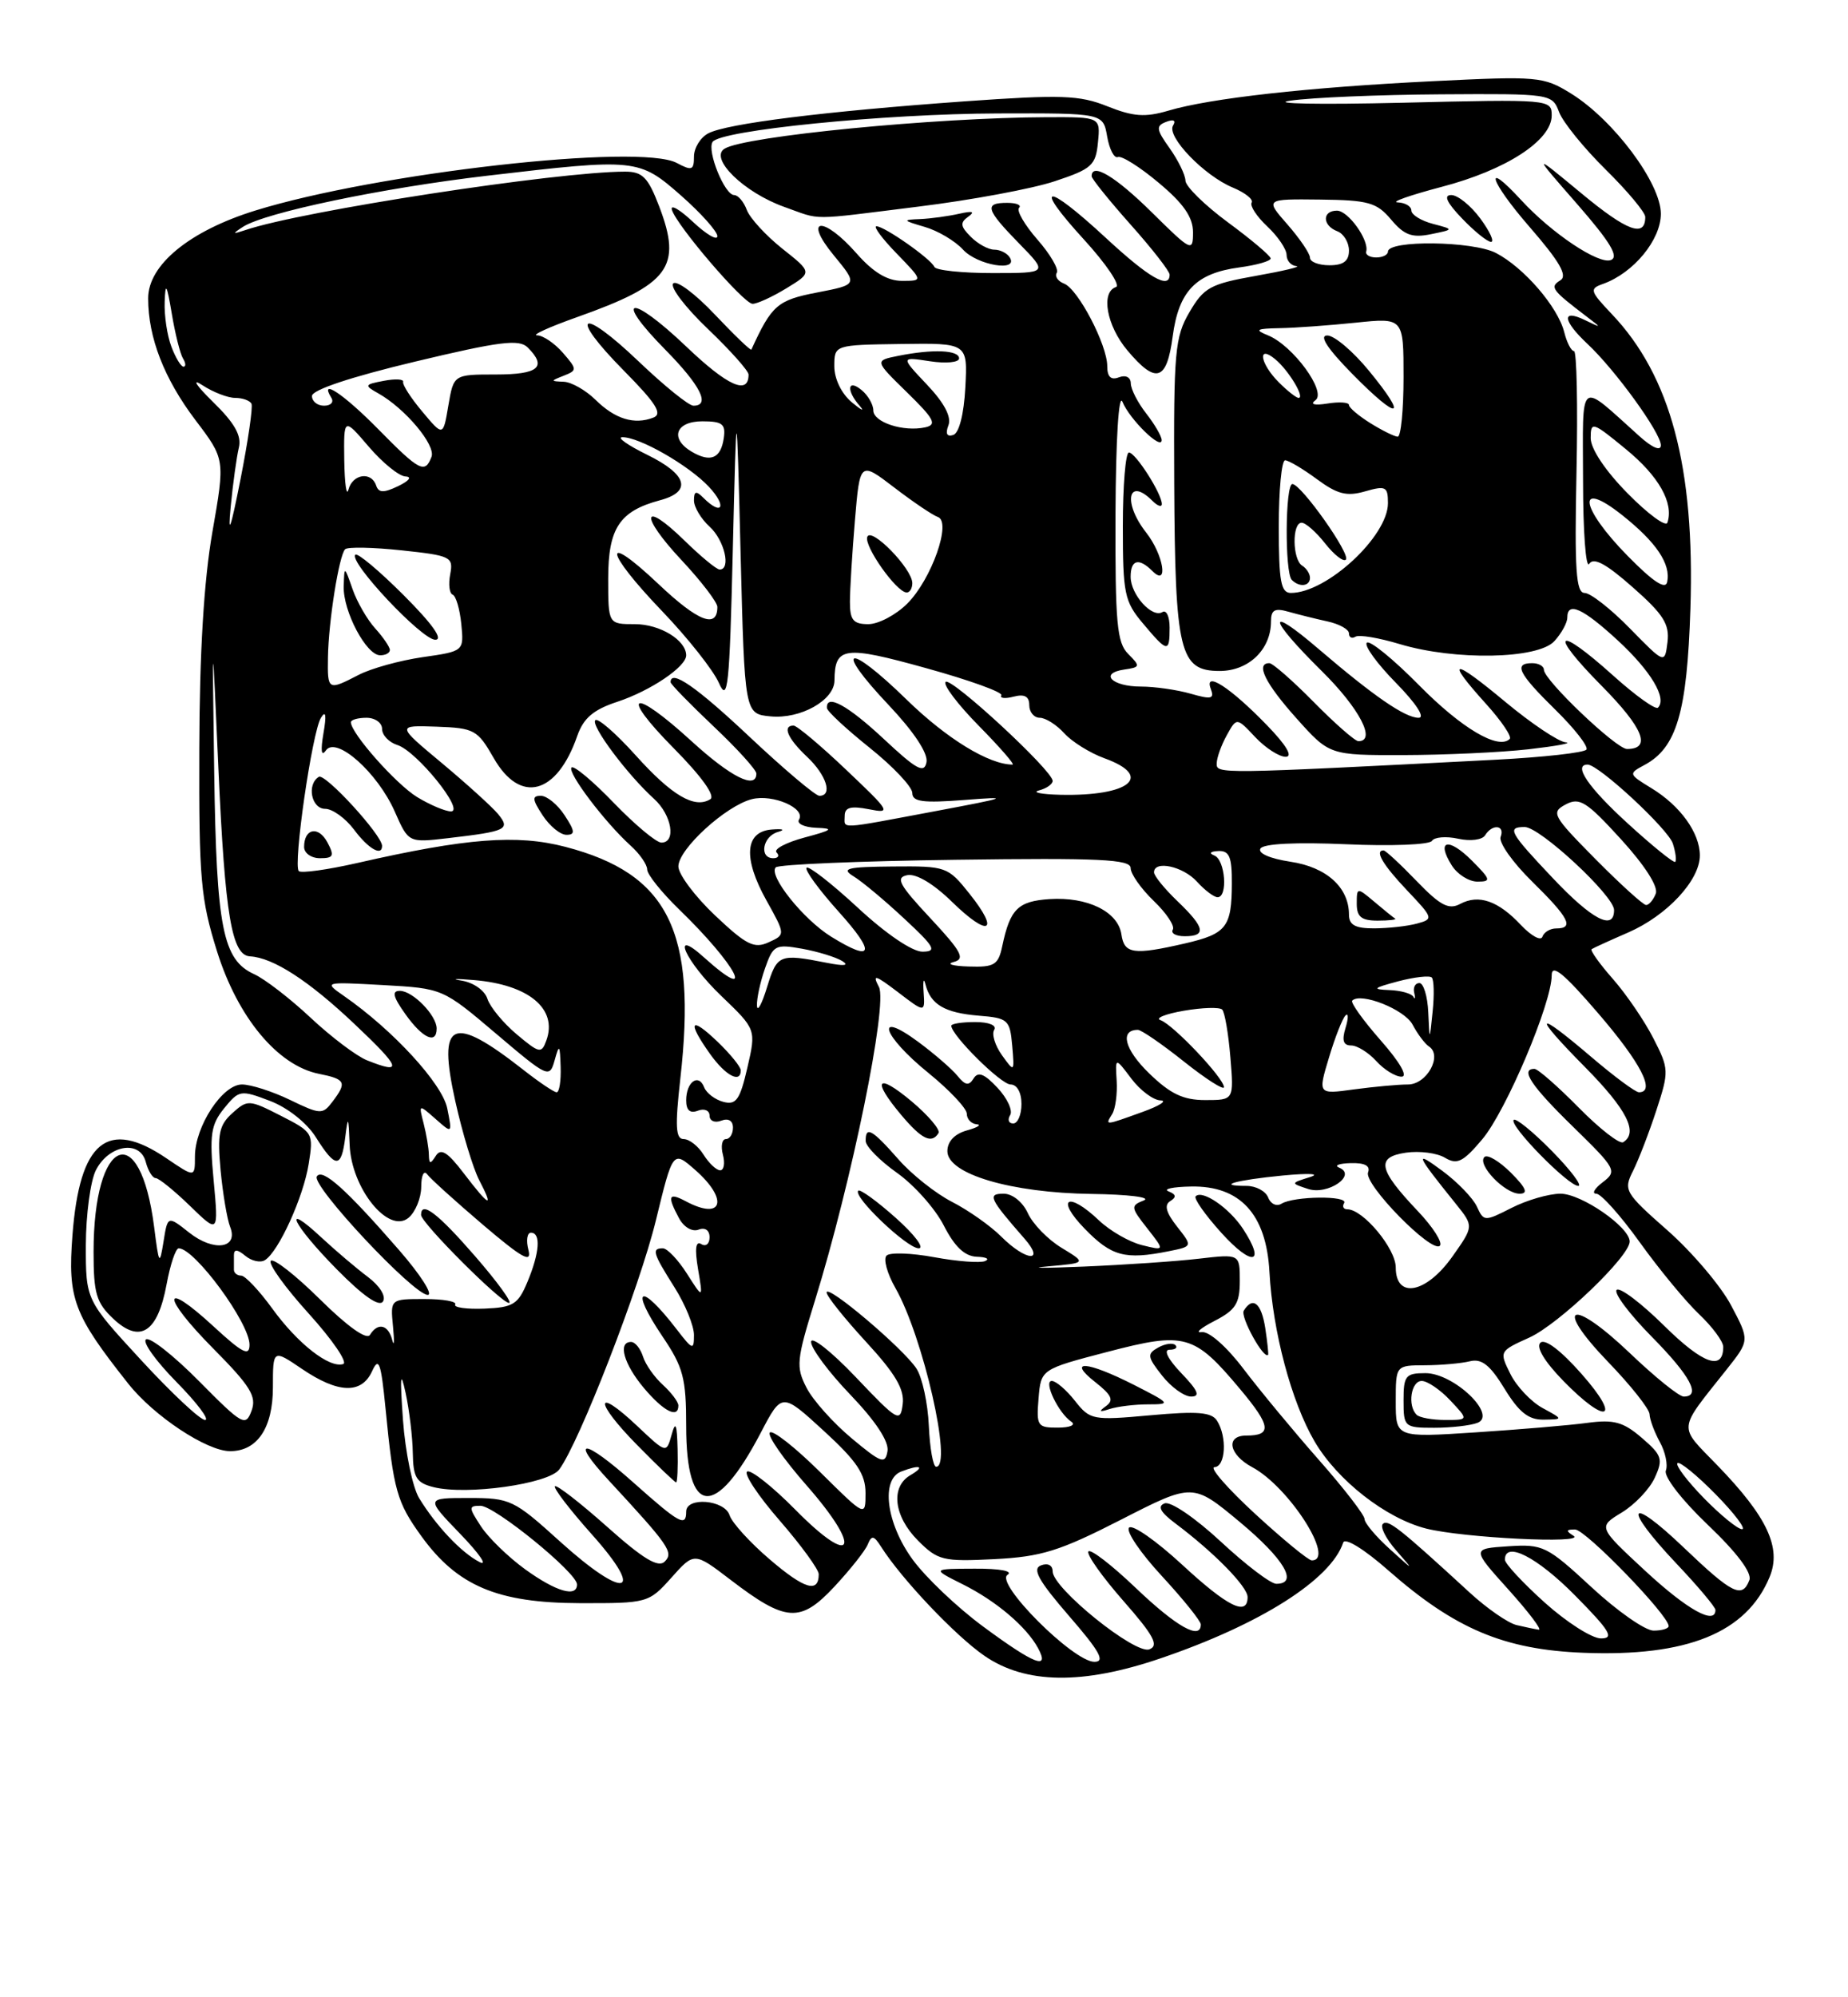 <?xml version="1.0" encoding="UTF-8" standalone="no"?>
<!DOCTYPE svg PUBLIC "-//W3C//DTD SVG 1.1//EN" "http://www.w3.org/Graphics/SVG/1.1/DTD/svg11.dtd" >
<svg xmlns="http://www.w3.org/2000/svg" xmlns:xlink="http://www.w3.org/1999/xlink" version="1.1" viewBox="0 0 237 256">
 <g >
 <path fill="currentColor"
d=" M 148.82 212.56 C 161.62 208.21 170.68 202.47 172.26 197.72 C 172.49 197.04 174.96 198.56 178.08 201.31 C 186.58 208.77 192.89 211.44 203.05 211.84 C 216.37 212.37 223.99 209.28 226.95 202.12 C 228.50 198.38 226.64 194.41 220.23 187.80 C 215.19 182.60 215.09 183.52 221.45 175.51 C 224.39 171.80 224.39 171.80 221.99 167.28 C 220.67 164.80 217.01 160.49 213.86 157.71 C 208.37 152.88 208.18 152.55 209.43 150.08 C 210.14 148.66 211.49 145.17 212.42 142.32 C 214.06 137.31 214.05 137.01 212.05 133.10 C 210.92 130.88 208.58 127.45 206.86 125.49 C 205.14 123.54 203.91 121.81 204.12 121.66 C 204.33 121.51 206.44 120.55 208.81 119.52 C 213.79 117.35 218.00 112.83 218.00 109.65 C 218.00 106.75 215.49 103.27 211.77 101.01 C 208.85 99.23 208.83 99.16 210.88 98.06 C 215.03 95.85 216.36 91.32 216.79 78.00 C 217.37 59.92 214.25 48.20 206.73 40.28 C 203.90 37.30 203.81 37.01 205.58 36.39 C 209.49 35.00 213.00 30.75 213.00 27.40 C 213.00 23.48 206.93 15.36 201.48 11.99 C 197.94 9.80 197.25 9.74 183.69 10.41 C 167.67 11.20 155.21 12.59 149.82 14.19 C 146.86 15.06 145.34 14.95 142.03 13.63 C 138.44 12.19 136.13 12.11 123.71 12.99 C 105.80 14.27 93.17 15.84 90.82 17.10 C 89.82 17.63 89.00 18.97 89.00 20.07 C 89.00 21.82 88.73 21.92 86.80 20.89 C 82.05 18.35 48.36 22.15 32.73 26.99 C 24.31 29.60 19.00 33.95 19.00 38.24 C 19.00 43.26 21.05 48.54 25.06 53.84 C 28.87 58.86 28.87 58.86 27.24 68.18 C 26.15 74.41 25.59 83.63 25.56 96.00 C 25.51 112.70 25.73 115.22 27.84 121.96 C 30.50 130.43 35.62 136.57 40.88 137.63 C 44.34 138.32 44.53 138.72 42.62 141.23 C 41.38 142.87 41.08 142.86 37.20 140.98 C 34.94 139.89 32.17 139.00 31.03 139.00 C 28.52 139.00 25.01 144.37 25.00 148.22 C 25.00 150.94 25.00 150.94 21.36 148.47 C 13.78 143.32 10.21 146.25 9.29 158.34 C 8.67 166.48 9.43 168.49 16.45 177.35 C 19.73 181.50 26.53 186.00 29.51 186.00 C 33.00 186.00 35.00 183.02 35.00 177.81 C 35.00 172.93 35.00 172.93 38.73 175.46 C 43.37 178.61 46.37 178.71 47.72 175.75 C 48.58 173.86 48.86 174.62 49.44 180.50 C 50.47 191.07 50.89 192.54 54.05 196.91 C 58.66 203.28 63.81 205.45 74.33 205.48 C 83.06 205.50 83.19 205.46 86.10 202.22 C 89.03 198.93 89.03 198.93 93.69 202.49 C 100.81 207.93 102.64 208.04 107.02 203.35 C 109.04 201.18 110.97 198.75 111.29 197.95 C 111.78 196.75 112.07 196.80 112.99 198.24 C 115.61 202.38 122.57 209.71 126.28 212.25 C 131.55 215.86 138.84 215.96 148.82 212.56 Z  M 126.13 208.51 C 122.78 206.05 118.68 202.15 117.02 199.86 C 113.65 195.22 112.94 189.62 115.58 188.61 C 118.02 187.67 118.70 187.94 116.75 189.08 C 114.18 190.58 114.62 194.34 117.73 197.46 C 120.28 200.01 120.94 200.17 127.52 199.84 C 133.57 199.53 135.88 198.81 143.77 194.78 C 152.98 190.07 152.98 190.07 158.99 195.07 C 164.69 199.82 166.58 203.00 163.68 203.00 C 162.96 203.00 159.75 200.56 156.55 197.58 C 153.28 194.55 150.13 192.40 149.36 192.69 C 148.40 193.06 148.80 193.81 150.75 195.27 C 155.70 198.98 160.00 203.37 160.00 204.70 C 160.00 207.22 157.44 205.95 151.55 200.50 C 148.27 197.48 145.24 195.36 144.80 195.80 C 144.36 196.24 146.25 199.03 149.00 202.00 C 151.75 204.98 154.00 207.77 154.00 208.21 C 154.00 210.26 150.91 208.53 145.71 203.58 C 142.58 200.59 139.83 198.47 139.58 198.86 C 139.34 199.26 141.36 202.10 144.06 205.18 C 147.98 209.64 148.66 210.92 147.40 211.40 C 145.59 212.10 135.00 203.57 135.00 201.41 C 135.00 200.62 134.38 200.30 133.50 200.64 C 132.34 201.08 133.19 202.60 137.09 207.11 C 141.04 211.66 141.78 213.00 140.35 213.00 C 137.64 212.99 127.55 202.90 129.21 201.85 C 129.97 201.37 128.24 201.04 125.00 201.06 C 119.50 201.08 119.50 201.08 123.44 203.05 C 127.74 205.19 131.64 208.50 133.13 211.25 C 134.67 214.11 132.65 213.32 126.13 208.51 Z  M 198.11 205.41 C 195.30 202.88 193.00 200.41 193.00 199.91 C 193.00 197.46 197.12 199.56 202.00 204.50 C 206.49 209.04 207.06 210.00 205.32 210.00 C 204.16 210.00 200.92 207.93 198.11 205.41 Z  M 194.50 208.29 C 193.40 208.03 190.70 206.16 188.50 204.14 C 179.44 195.82 177.99 194.68 177.34 195.33 C 176.97 195.70 177.75 197.24 179.08 198.75 C 181.39 201.39 181.36 201.38 178.25 198.56 C 176.46 196.95 175.00 195.21 175.00 194.70 C 175.00 194.19 172.37 190.78 169.15 187.13 C 165.94 183.49 161.60 178.25 159.51 175.50 C 157.33 172.61 155.04 170.60 154.11 170.74 C 153.23 170.87 153.96 170.23 155.75 169.31 C 158.47 167.91 159.00 167.07 159.00 164.18 C 159.00 160.72 159.00 160.72 153.75 161.33 C 150.86 161.67 144.22 162.12 139.00 162.34 C 133.78 162.56 131.71 162.55 134.42 162.31 C 139.34 161.88 139.34 161.88 136.15 159.94 C 134.39 158.88 132.45 156.88 131.82 155.50 C 131.17 154.07 129.84 153.00 128.72 153.00 C 126.59 153.00 126.88 153.61 131.38 158.75 C 134.11 161.87 131.56 161.65 128.40 158.49 C 127.03 157.12 124.19 155.12 122.10 154.05 C 120.02 152.99 116.90 150.52 115.19 148.56 C 111.84 144.75 110.99 144.27 111.02 146.25 C 111.03 146.94 112.84 148.77 115.04 150.33 C 117.24 151.89 119.94 154.92 121.04 157.08 C 122.43 159.80 123.72 161.02 125.27 161.08 C 126.50 161.12 126.97 161.37 126.32 161.64 C 125.68 161.90 122.75 161.68 119.82 161.14 C 116.90 160.60 114.14 160.50 113.70 160.93 C 113.26 161.36 113.77 163.23 114.84 165.10 C 118.38 171.31 122.19 188.00 120.06 188.00 C 119.67 188.00 119.25 185.64 119.12 182.75 C 118.99 179.86 118.28 176.56 117.53 175.41 C 115.85 172.84 106.00 164.50 106.01 165.66 C 106.01 166.12 108.28 168.96 111.05 171.97 C 114.83 176.07 116.01 178.07 115.77 179.97 C 115.47 182.37 115.14 182.18 109.74 176.50 C 106.60 173.20 104.02 171.18 104.02 172.00 C 104.01 172.82 106.28 175.88 109.07 178.78 C 112.29 182.14 114.02 184.76 113.82 185.99 C 113.53 187.71 113.03 187.53 109.22 184.35 C 106.87 182.39 104.26 179.48 103.44 177.88 C 102.06 175.21 102.14 174.34 104.50 166.74 C 109.22 151.52 113.88 128.72 112.72 126.50 C 111.84 124.83 112.23 124.94 115.15 127.16 C 118.63 129.82 118.63 129.82 118.45 127.16 C 118.35 125.70 118.46 125.25 118.69 126.18 C 119.35 128.76 121.16 129.82 125.51 130.18 C 129.27 130.48 129.52 130.70 129.81 134.00 C 130.11 137.46 130.10 137.48 128.50 135.25 C 127.61 134.01 127.16 132.55 127.50 132.00 C 127.86 131.42 126.84 131.00 125.06 131.00 C 123.38 131.00 122.00 131.21 122.00 131.47 C 122.00 132.68 128.37 139.00 129.60 139.00 C 130.43 139.00 131.00 140.03 131.00 141.50 C 131.00 142.88 130.52 144.00 129.94 144.00 C 129.36 144.00 129.18 143.52 129.55 142.93 C 129.91 142.34 129.18 140.76 127.92 139.42 C 126.23 137.61 125.43 137.31 124.86 138.23 C 124.26 139.20 123.79 139.13 122.79 137.89 C 122.08 137.02 119.81 135.05 117.75 133.53 C 112.06 129.33 113.17 132.74 119.04 137.50 C 121.75 139.70 123.98 142.06 123.99 142.75 C 123.99 143.44 124.56 144.04 125.25 144.10 C 125.94 144.15 125.38 144.51 124.00 144.89 C 122.42 145.33 121.50 146.31 121.50 147.55 C 121.50 150.48 129.64 152.89 140.00 153.03 C 144.68 153.09 147.68 153.46 146.69 153.86 C 144.98 154.53 145.01 154.75 147.13 157.44 C 149.39 160.32 149.39 160.32 146.45 159.59 C 144.83 159.19 142.35 157.76 140.95 156.43 C 136.95 152.63 135.31 153.58 139.11 157.49 C 142.55 161.03 144.28 161.49 149.85 160.38 C 152.96 159.76 152.96 159.76 150.95 157.21 C 149.54 155.42 149.28 154.44 150.08 153.95 C 150.90 153.44 150.84 153.09 149.86 152.70 C 149.11 152.40 150.42 152.12 152.76 152.08 C 159.03 151.96 162.40 155.62 162.80 163.00 C 163.22 170.69 165.62 179.68 168.60 184.77 C 171.54 189.77 177.75 194.61 182.90 195.92 C 187.67 197.12 203.45 197.90 201.80 196.85 C 200.79 196.21 200.83 196.03 202.00 196.04 C 203.35 196.05 214.00 207.03 214.00 208.42 C 214.00 208.74 213.13 209.00 212.06 209.00 C 210.99 209.00 207.41 206.50 204.11 203.44 C 198.39 198.15 197.89 197.90 193.42 198.19 C 188.73 198.50 188.73 198.50 193.46 203.75 C 196.06 206.64 197.81 208.95 197.34 208.88 C 196.88 208.82 195.60 208.55 194.50 208.29 Z  M 162.27 170.25 C 161.77 167.01 160.67 166.11 159.51 167.99 C 159.03 168.76 162.08 174.29 162.63 173.65 C 162.70 173.57 162.54 172.04 162.27 170.25 Z  M 159.42 157.52 C 157.67 154.84 154.21 152.46 153.34 153.33 C 153.07 153.60 154.55 155.71 156.64 158.02 C 160.58 162.38 162.39 162.06 159.42 157.52 Z  M 114.88 156.10 C 112.47 153.95 110.31 152.39 110.07 152.61 C 109.32 153.33 116.32 160.00 117.82 160.00 C 118.61 160.00 117.29 158.24 114.88 156.10 Z  M 120.36 145.23 C 120.62 144.81 119.07 142.98 116.92 141.17 C 112.45 137.43 111.75 138.36 115.59 142.92 C 118.20 146.02 119.48 146.65 120.36 145.23 Z  M 211.02 201.36 C 204.93 195.72 204.93 195.72 207.99 193.86 C 209.67 192.84 211.58 190.83 212.23 189.38 C 213.31 187.02 213.15 186.52 210.55 184.29 C 208.18 182.25 206.97 181.92 203.59 182.37 C 201.34 182.68 194.89 183.22 189.25 183.59 C 179.00 184.26 179.00 184.26 179.00 179.63 C 179.00 175.00 179.00 175.00 182.75 174.99 C 184.81 174.98 187.40 174.75 188.50 174.48 C 190.02 174.10 191.09 174.95 192.95 177.99 C 194.80 181.01 196.03 181.99 197.95 181.96 C 200.50 181.92 200.50 181.92 197.83 180.47 C 196.36 179.67 194.50 177.71 193.70 176.10 C 192.26 173.21 192.28 173.18 196.13 171.44 C 199.91 169.73 209.00 161.04 209.00 159.13 C 209.00 157.28 202.81 153.00 200.13 153.00 C 198.64 153.00 195.82 153.82 193.87 154.81 C 190.39 156.58 190.29 156.58 189.41 154.66 C 188.91 153.57 186.93 151.52 185.00 150.09 C 181.32 147.37 181.52 147.86 186.73 154.33 C 189.01 157.17 189.01 157.17 186.26 161.06 C 182.91 165.79 179.00 166.54 179.00 162.45 C 179.00 160.03 174.81 155.00 172.79 155.00 C 172.29 155.00 172.11 154.64 172.38 154.20 C 172.98 153.22 165.95 153.30 164.35 154.28 C 163.72 154.67 162.95 154.32 162.64 153.49 C 162.32 152.67 161.07 152.00 159.86 152.00 C 155.83 152.00 158.43 151.26 164.50 150.67 C 167.89 150.35 169.41 150.43 168.00 150.87 C 165.50 151.65 165.50 151.65 167.75 152.39 C 170.28 153.23 174.09 150.61 171.74 149.66 C 171.06 149.38 171.72 149.12 173.22 149.08 C 175.03 149.03 175.77 149.42 175.45 150.27 C 174.87 151.77 183.63 160.70 184.66 159.67 C 185.05 159.28 183.78 157.28 181.83 155.23 C 176.75 149.88 176.43 148.31 180.31 147.74 C 182.05 147.49 184.30 147.78 185.31 148.39 C 186.87 149.32 187.63 148.95 190.10 146.02 C 193.15 142.40 199.00 128.59 199.00 125.01 C 199.00 123.48 200.54 124.73 205.00 129.92 C 210.43 136.23 212.37 140.00 210.19 140.00 C 209.74 140.00 207.01 137.97 204.11 135.50 C 196.82 129.28 196.44 129.87 203.28 136.78 C 208.62 142.18 210.15 145.17 208.17 146.40 C 207.71 146.68 205.14 144.68 202.46 141.96 C 199.77 139.23 197.22 137.00 196.79 137.00 C 194.91 137.00 196.38 139.20 201.75 144.43 C 207.26 149.81 207.42 150.10 205.56 151.52 C 204.49 152.33 204.11 153.00 204.72 153.00 C 205.33 153.00 207.84 155.81 210.31 159.25 C 212.78 162.69 216.19 166.82 217.90 168.44 C 219.60 170.05 221.00 171.94 221.00 172.63 C 221.00 175.76 218.39 174.83 213.43 169.93 C 210.47 167.01 207.73 164.94 207.33 165.33 C 206.94 165.73 208.95 168.41 211.81 171.31 C 216.79 176.35 218.21 179.00 215.93 179.00 C 215.33 179.00 212.21 176.48 208.99 173.40 C 201.46 166.23 199.15 167.21 206.24 174.57 C 209.14 177.57 211.52 180.58 211.55 181.26 C 211.57 181.94 212.17 183.55 212.87 184.83 C 213.58 186.11 213.92 187.76 213.64 188.49 C 213.35 189.24 215.68 192.26 219.02 195.44 C 222.76 199.00 224.71 201.60 224.35 202.53 C 223.43 204.93 222.16 204.30 215.93 198.35 C 208.73 191.48 208.03 193.04 215.00 200.41 C 217.75 203.31 220.00 205.99 220.00 206.35 C 220.00 208.34 216.39 206.33 211.02 201.36 Z  M 189.48 182.37 C 192.07 181.37 186.45 176.00 182.81 176.00 C 180.26 176.00 180.00 176.33 180.00 179.50 C 180.00 182.90 180.11 183.00 183.92 183.00 C 186.07 183.00 188.58 182.72 189.48 182.37 Z  M 202.83 176.10 C 200.18 173.09 198.13 171.54 197.55 172.10 C 196.96 172.66 198.08 174.52 200.50 177.00 C 206.09 182.73 208.02 181.97 202.83 176.10 Z  M 193.76 150.30 C 192.27 148.82 190.75 147.92 190.37 148.30 C 189.40 149.27 192.98 153.00 194.88 153.00 C 196.03 153.00 195.73 152.28 193.76 150.30 Z  M 199.02 147.52 C 196.60 145.06 194.40 143.27 194.13 143.54 C 193.47 144.20 201.11 152.00 202.41 152.00 C 202.96 152.00 201.44 149.98 199.02 147.52 Z  M 67.36 201.15 C 65.19 199.58 62.64 197.10 61.69 195.65 C 60.09 193.20 60.08 193.00 61.62 193.00 C 63.44 193.00 74.00 201.59 74.00 203.08 C 74.00 204.79 71.32 204.01 67.36 201.15 Z  M 98.76 199.91 C 96.20 197.73 93.87 195.17 93.57 194.22 C 92.94 192.23 88.00 191.81 88.00 193.75 C 88.00 195.76 87.14 195.28 81.23 190.02 C 74.86 184.34 72.91 184.18 78.09 189.77 C 85.82 198.12 86.42 198.98 85.25 200.15 C 84.42 200.98 82.49 199.82 77.85 195.68 C 74.40 192.61 71.39 190.28 71.17 190.50 C 70.94 190.72 73.09 193.52 75.93 196.70 C 82.91 204.52 80.14 205.10 71.82 197.58 C 65.90 192.22 65.44 192.00 60.12 192.00 C 54.58 192.00 54.58 192.00 59.04 196.62 C 61.49 199.16 62.60 200.78 61.50 200.21 C 59.17 199.02 55.91 195.56 53.74 192.00 C 52.91 190.62 51.98 186.12 51.68 182.00 C 51.28 176.38 51.36 175.50 52.01 178.50 C 52.49 180.70 52.91 184.18 52.94 186.23 C 52.99 189.39 53.40 190.06 55.60 190.61 C 59.84 191.68 70.34 190.20 71.72 188.35 C 74.32 184.84 82.02 165.00 84.11 156.44 C 86.30 147.45 86.30 147.45 89.15 149.95 C 93.50 153.77 92.68 156.50 87.93 153.96 C 85.73 152.79 85.54 153.27 87.08 156.14 C 87.69 157.28 88.77 157.92 89.58 157.61 C 90.42 157.28 91.00 157.68 91.00 158.59 C 91.00 159.43 90.52 159.82 89.94 159.46 C 89.22 159.01 89.08 160.04 89.52 162.65 C 90.17 166.50 90.17 166.50 88.10 163.25 C 86.96 161.46 85.57 160.00 85.01 160.00 C 83.54 160.00 83.72 160.60 86.50 165.00 C 87.88 167.18 89.00 169.93 89.00 171.11 C 89.00 173.10 88.83 173.04 86.78 170.38 C 82.09 164.28 80.69 164.96 84.95 171.28 C 87.63 175.24 88.00 176.64 88.00 182.77 C 88.00 194.43 91.73 194.77 97.56 183.65 C 100.27 178.47 100.27 178.47 105.63 183.38 C 109.89 187.28 111.00 188.93 111.00 191.37 C 111.00 194.44 111.00 194.44 105.19 188.69 C 102.00 185.53 99.09 183.24 98.73 183.61 C 98.36 183.97 100.50 187.04 103.47 190.42 C 110.65 198.60 109.49 201.09 102.03 193.53 C 99.08 190.54 96.28 188.33 95.82 188.61 C 95.36 188.90 97.23 191.72 99.99 194.89 C 102.74 198.06 105.00 201.16 105.00 201.77 C 105.00 204.23 103.17 203.68 98.76 199.91 Z  M 86.90 185.75 C 86.82 182.49 86.64 182.06 86.13 183.90 C 85.46 186.30 85.46 186.30 81.75 182.80 C 76.24 177.60 76.19 179.61 81.69 185.19 C 84.29 187.84 86.55 190.00 86.71 190.00 C 86.87 190.00 86.96 188.09 86.90 185.75 Z  M 87.00 180.15 C 87.00 179.69 86.11 178.51 85.03 177.52 C 83.94 176.54 82.78 174.90 82.46 173.87 C 82.13 172.84 81.45 172.00 80.93 172.00 C 79.20 172.00 79.99 174.83 82.59 177.92 C 85.11 180.91 87.00 181.87 87.00 180.15 Z  M 160.98 194.05 C 157.42 190.77 155.06 188.07 155.75 188.05 C 157.18 187.99 157.40 184.18 156.08 182.10 C 155.39 181.00 153.58 180.85 147.53 181.40 C 140.12 182.07 139.80 182.01 137.86 179.55 C 136.76 178.15 135.42 177.00 134.89 177.00 C 133.77 177.00 135.75 181.14 137.40 182.23 C 138.00 182.64 137.24 182.98 135.69 182.98 C 133.05 183.00 132.90 182.77 133.19 179.25 C 133.50 175.50 133.50 175.50 142.00 173.28 C 151.99 170.67 153.13 170.99 159.06 178.07 C 163.00 182.77 163.16 184.00 159.83 184.00 C 157.14 184.00 157.60 186.45 160.59 188.05 C 165.32 190.58 171.34 200.00 168.23 200.00 C 167.80 200.00 164.54 197.32 160.98 194.05 Z  M 147.25 180.00 C 150.21 180.00 150.14 179.90 145.42 177.50 C 139.38 174.44 136.78 174.25 140.45 177.14 C 142.59 178.82 142.88 179.48 141.83 180.23 C 140.85 180.94 140.98 181.03 142.33 180.59 C 143.34 180.27 145.55 180.00 147.25 180.00 Z  M 151.50 176.00 C 149.80 174.23 149.18 173.00 149.98 173.00 C 150.72 173.00 151.07 172.73 150.74 172.41 C 150.42 172.08 149.42 172.22 148.53 172.72 C 147.08 173.53 147.13 173.90 149.03 176.31 C 150.19 177.79 151.87 179.00 152.76 179.00 C 153.97 179.00 153.65 178.24 151.50 176.00 Z  M 218.52 192.02 C 216.38 189.83 214.85 187.81 215.13 187.54 C 215.40 187.27 217.60 189.06 220.02 191.52 C 222.44 193.98 223.96 196.00 223.41 196.00 C 222.86 196.00 220.66 194.21 218.52 192.02 Z  M 25.55 177.05 C 22.31 173.78 19.24 171.35 18.73 171.67 C 18.22 171.98 19.97 174.43 22.62 177.12 C 25.26 179.80 26.92 182.00 26.30 182.00 C 25.67 182.00 21.98 178.54 18.08 174.31 C 11.00 166.63 11.00 166.63 11.01 159.56 C 11.02 155.68 11.60 151.38 12.29 150.00 C 13.94 146.74 17.94 146.06 18.69 148.92 C 18.99 150.06 19.56 151.00 19.96 151.00 C 20.36 151.00 22.34 152.60 24.36 154.56 C 28.03 158.12 28.03 158.12 27.40 151.31 C 26.85 145.43 27.04 144.17 28.74 142.06 C 30.66 139.71 30.85 139.67 34.61 141.10 C 36.88 141.96 39.33 143.90 40.50 145.75 C 43.04 149.79 43.78 149.79 44.28 145.75 C 44.63 142.92 44.70 143.05 44.84 146.73 C 45.05 152.30 49.82 158.22 52.39 156.09 C 53.27 155.36 54.01 153.57 54.02 152.13 C 54.02 150.68 54.36 149.95 54.77 150.50 C 55.17 151.05 58.39 153.96 61.92 156.97 C 66.98 161.27 68.22 161.97 67.77 160.22 C 67.45 159.00 67.60 158.00 68.09 158.00 C 69.39 158.00 69.21 160.56 67.64 164.31 C 66.44 167.19 65.81 167.58 62.12 167.73 C 59.82 167.82 58.14 167.58 58.38 167.20 C 58.61 166.81 56.84 166.50 54.43 166.50 C 50.06 166.50 50.06 166.50 50.40 170.00 C 50.59 171.93 50.55 172.71 50.30 171.75 C 49.80 169.77 48.45 169.46 47.44 171.10 C 47.02 171.77 44.56 170.02 41.07 166.57 C 37.95 163.48 35.09 161.24 34.73 161.60 C 34.37 161.97 36.55 165.01 39.59 168.36 C 42.63 171.72 44.62 174.63 44.02 174.83 C 42.26 175.41 38.18 172.23 34.91 167.71 C 33.23 165.40 31.44 163.50 30.93 163.50 C 30.42 163.50 30.00 163.16 30.00 162.75 C 30.00 162.34 30.00 161.49 30.00 160.88 C 30.00 160.09 30.43 160.11 31.46 160.96 C 32.26 161.63 33.39 161.88 33.97 161.52 C 35.73 160.43 38.91 153.45 39.59 149.17 C 40.22 145.24 40.14 145.11 36.02 143.01 C 31.94 140.93 31.75 140.92 29.79 142.68 C 28.09 144.22 27.86 145.35 28.29 150.00 C 28.58 153.03 29.13 156.28 29.51 157.24 C 30.62 160.02 27.43 160.48 24.28 158.00 C 21.50 155.80 21.50 155.80 20.97 159.15 C 20.47 162.25 20.38 162.11 19.77 157.28 C 17.98 143.26 12.00 145.72 12.00 160.47 C 12.00 165.80 12.35 166.98 14.54 169.04 C 17.96 172.25 20.22 170.78 21.36 164.64 C 21.83 162.09 22.53 160.00 22.92 160.00 C 24.97 160.00 32.00 169.57 32.00 172.35 C 32.00 173.89 31.11 173.44 27.42 170.04 C 20.71 163.85 20.65 166.08 27.34 172.84 C 32.13 177.67 32.94 178.99 32.26 180.82 C 31.50 182.88 31.10 182.66 25.55 177.05 Z  M 47.17 163.66 C 45.70 162.56 43.04 160.30 41.25 158.64 C 35.98 153.73 37.54 156.97 43.20 162.70 C 46.58 166.13 48.65 167.56 49.12 166.81 C 49.53 166.14 48.71 164.82 47.17 163.66 Z  M 60.92 161.00 C 56.13 155.49 54.00 153.87 54.00 155.72 C 54.00 156.74 64.26 167.00 65.28 167.00 C 65.75 167.00 63.79 164.30 60.92 161.00 Z  M 51.20 160.25 C 44.40 152.43 41.32 149.67 40.63 150.79 C 39.91 151.96 53.00 165.93 54.85 165.97 C 55.59 165.99 53.95 163.41 51.20 160.25 Z  M 59.49 150.40 C 57.40 147.66 56.54 147.12 55.89 148.15 C 55.19 149.25 55.03 149.22 55.00 148.00 C 54.99 147.18 54.68 145.38 54.33 144.00 C 53.69 141.51 53.69 141.51 55.85 143.41 C 58.01 145.32 58.01 145.32 57.36 142.07 C 56.73 138.91 50.41 132.03 44.13 127.67 C 41.50 125.84 41.50 125.84 49.14 126.26 C 56.78 126.69 56.78 126.69 63.62 132.49 C 70.28 138.14 70.48 138.23 71.13 135.90 C 71.72 133.77 71.81 133.87 71.90 136.75 C 71.96 138.54 71.73 140.00 71.39 140.00 C 71.06 140.00 69.15 138.72 67.14 137.14 C 57.94 129.93 56.08 130.78 58.39 141.14 C 59.29 145.19 60.67 149.74 61.45 151.25 C 63.39 154.97 62.78 154.71 59.49 150.40 Z  M 56.00 131.83 C 56.00 130.14 52.93 127.00 51.28 127.00 C 50.22 127.00 50.40 127.76 52.00 130.00 C 54.19 133.08 56.00 133.91 56.00 131.83 Z  M 90.23 148.00 C 89.55 146.90 88.40 146.00 87.68 146.00 C 86.65 146.00 86.56 144.39 87.25 138.25 C 89.39 119.35 85.73 111.99 72.50 108.54 C 66.28 106.92 59.83 107.42 45.83 110.61 C 42.00 111.48 38.62 111.95 38.32 111.65 C 37.56 110.90 40.03 93.83 41.16 92.00 C 41.78 90.99 41.89 91.65 41.48 94.00 C 41.10 96.23 41.21 97.02 41.79 96.19 C 43.10 94.29 48.42 99.01 50.64 104.05 C 52.39 108.02 52.39 108.02 57.45 107.43 C 64.99 106.55 65.50 106.31 63.86 104.32 C 63.11 103.42 59.88 100.49 56.67 97.81 C 50.85 92.96 50.85 92.96 55.99 93.14 C 60.82 93.31 61.25 93.55 63.31 97.15 C 66.71 103.11 71.41 101.87 74.03 94.33 C 74.83 92.04 76.10 90.96 79.17 89.95 C 83.43 88.54 88.00 85.46 88.00 84.00 C 88.00 82.05 84.63 80.00 81.43 80.00 C 78.00 80.00 78.00 80.00 78.00 74.15 C 78.00 67.70 79.45 65.51 84.64 64.12 C 88.78 63.02 88.16 60.82 83.00 58.29 C 80.53 57.08 79.08 56.06 79.79 56.04 C 81.93 55.97 88.34 59.64 90.92 62.40 C 93.28 64.92 92.61 66.21 90.20 63.80 C 89.27 62.87 89.00 62.94 89.00 64.15 C 89.00 64.99 89.90 66.50 91.00 67.50 C 92.90 69.22 93.79 73.00 92.29 73.00 C 91.90 73.00 89.89 71.34 87.81 69.31 C 82.32 63.95 81.98 66.00 87.40 71.79 C 89.93 74.49 92.00 77.20 92.00 77.79 C 92.00 80.62 89.54 79.67 84.50 74.91 C 77.13 67.94 77.46 70.57 84.94 78.36 C 88.20 81.76 91.46 85.88 92.19 87.52 C 93.34 90.14 93.56 88.11 93.98 70.50 C 94.46 50.50 94.46 50.50 94.98 71.00 C 95.50 91.50 95.50 91.50 98.82 91.82 C 102.66 92.19 106.99 89.76 107.02 87.23 C 107.05 82.88 108.25 82.71 118.78 85.64 C 124.32 87.17 128.66 88.74 128.42 89.12 C 128.19 89.50 128.90 89.58 130.00 89.29 C 131.39 88.93 132.00 89.26 132.00 90.38 C 132.00 91.27 132.61 92.00 133.35 92.00 C 134.08 92.00 135.50 92.89 136.49 93.99 C 137.48 95.08 139.80 96.52 141.64 97.19 C 148.01 99.49 144.90 102.07 136.00 101.87 C 133.53 101.81 132.29 101.56 133.25 101.31 C 134.21 101.06 135.00 100.51 135.00 100.09 C 135.00 98.77 121.95 86.72 121.27 87.40 C 120.91 87.75 122.83 90.29 125.52 93.02 C 128.22 95.76 130.17 98.00 129.86 98.00 C 126.83 98.00 121.41 94.68 116.28 89.68 C 108.64 82.23 106.80 82.79 113.98 90.38 C 117.20 93.79 119.04 96.56 118.82 97.69 C 118.53 99.18 117.55 98.65 113.38 94.75 C 108.71 90.39 105.93 88.87 106.05 90.75 C 106.07 91.16 108.55 93.46 111.55 95.86 C 114.55 98.26 117.00 100.86 117.00 101.64 C 117.00 102.77 118.35 102.95 123.75 102.53 C 129.72 102.06 129.29 102.22 120.00 103.96 C 107.25 106.35 108.33 106.29 108.33 104.56 C 108.33 103.48 109.12 103.27 111.42 103.72 C 114.35 104.30 114.20 104.05 108.52 98.67 C 105.24 95.55 102.20 93.00 101.77 93.00 C 100.30 93.00 101.01 94.66 103.50 97.00 C 105.99 99.34 106.83 102.00 105.08 102.00 C 104.58 102.00 100.58 98.62 96.19 94.50 C 89.32 88.03 86.00 85.73 86.00 87.44 C 86.00 87.69 88.48 90.23 91.50 93.09 C 94.53 95.95 97.00 98.67 97.00 99.15 C 97.00 101.24 93.74 99.61 88.69 95.00 C 81.08 88.04 79.30 88.72 86.38 95.88 C 89.97 99.51 91.78 102.02 91.09 102.44 C 89.08 103.69 86.15 101.96 81.52 96.81 C 79.00 94.01 76.68 91.99 76.35 92.31 C 75.71 92.95 80.46 99.30 83.89 102.40 C 86.16 104.46 86.75 108.00 84.82 108.00 C 84.17 108.00 81.43 105.71 78.73 102.92 C 76.04 100.12 73.59 98.08 73.30 98.37 C 72.70 98.97 77.59 105.43 80.89 108.40 C 82.05 109.45 83.00 110.82 83.00 111.45 C 83.00 112.08 84.84 114.37 87.08 116.55 C 94.50 123.72 97.18 128.91 90.25 122.68 C 85.87 118.73 87.91 123.25 92.49 127.64 C 96.98 131.94 96.98 131.94 95.85 136.84 C 94.90 140.96 94.41 141.66 92.77 141.23 C 91.71 140.95 90.60 140.11 90.31 139.37 C 89.60 137.52 88.00 138.67 88.00 141.03 C 88.00 142.31 88.49 142.75 89.50 142.36 C 90.33 142.04 91.00 142.33 91.00 143.00 C 91.00 143.67 91.67 143.96 92.50 143.64 C 93.41 143.29 94.00 143.64 94.00 144.53 C 94.00 145.34 93.59 146.00 93.09 146.00 C 92.60 146.00 92.42 146.90 92.71 148.00 C 93.00 149.10 92.84 150.00 92.36 150.00 C 91.88 150.00 90.92 149.10 90.23 148.00 Z  M 95.00 137.19 C 95.00 136.74 93.65 135.08 92.00 133.50 C 88.52 130.17 88.09 130.91 91.07 135.10 C 93.05 137.87 95.00 138.91 95.00 137.19 Z  M 41.99 107.97 C 40.83 105.81 39.00 106.17 39.00 108.56 C 39.00 109.35 39.92 110.00 41.04 110.00 C 42.77 110.00 42.91 109.70 41.99 107.97 Z  M 49.00 108.42 C 49.00 107.04 41.69 99.07 40.89 99.57 C 39.31 100.54 39.93 103.67 41.70 103.67 C 42.64 103.67 44.30 104.87 45.40 106.33 C 47.23 108.79 49.00 109.81 49.00 108.42 Z  M 72.41 104.50 C 71.51 103.12 70.14 102.00 69.36 102.00 C 68.21 102.00 68.25 102.46 69.59 104.50 C 70.49 105.88 71.86 107.00 72.64 107.00 C 73.79 107.00 73.75 106.54 72.41 104.50 Z  M 142.64 142.78 C 143.05 142.11 143.31 140.19 143.21 138.53 C 143.02 135.50 143.02 135.50 145.09 138.25 C 146.23 139.76 147.92 141.02 148.83 141.04 C 149.75 141.07 148.70 141.74 146.50 142.53 C 141.62 144.29 141.71 144.28 142.64 142.78 Z  M 147.36 137.56 C 144.22 134.51 143.57 132.00 145.93 132.00 C 146.37 132.00 149.05 133.84 151.87 136.09 C 154.69 138.33 156.99 139.79 156.97 139.34 C 156.93 138.15 150.45 131.32 148.84 130.76 C 148.10 130.51 149.44 129.96 151.82 129.55 C 154.19 129.14 156.40 129.07 156.74 129.40 C 157.07 129.73 157.54 132.48 157.79 135.50 C 158.25 141.00 158.25 141.00 154.57 141.00 C 151.74 141.00 150.09 140.21 147.36 137.56 Z  M 170.44 135.54 C 171.22 132.93 172.18 130.51 172.56 130.15 C 172.94 129.79 172.94 130.51 172.56 131.75 C 172.07 133.35 172.27 134.00 173.28 134.00 C 174.05 134.00 175.50 134.90 176.50 136.00 C 177.50 137.10 178.95 138.00 179.74 138.00 C 180.60 138.00 179.53 136.14 177.07 133.35 C 174.82 130.79 173.17 128.49 173.42 128.25 C 174.52 127.15 180.13 129.38 181.16 131.33 C 181.79 132.52 182.73 133.78 183.26 134.13 C 185.03 135.29 182.99 139.00 180.57 139.00 C 179.31 139.00 176.19 139.29 173.65 139.63 C 169.01 140.27 169.01 140.27 170.44 135.54 Z  M 47.06 135.90 C 45.73 135.37 42.48 132.92 39.85 130.46 C 37.23 128.00 33.96 125.48 32.59 124.86 C 28.57 123.03 27.76 118.96 27.47 99.00 C 27.21 80.50 27.21 80.50 28.01 98.50 C 28.86 117.39 29.72 122.45 32.07 122.58 C 35.04 122.75 39.57 125.68 45.43 131.22 C 51.45 136.90 51.75 137.77 47.06 135.90 Z  M 66.25 132.56 C 64.52 131.10 62.84 129.06 62.51 128.02 C 62.17 126.95 60.72 125.93 59.20 125.69 C 57.72 125.45 58.43 125.42 60.79 125.62 C 67.81 126.20 71.54 129.31 70.07 133.35 C 69.45 135.08 69.18 135.02 66.25 132.56 Z  M 183.17 129.75 C 183.08 127.69 182.56 126.00 182.03 126.00 C 181.50 126.00 181.20 126.56 181.37 127.25 C 181.54 127.94 181.48 128.16 181.25 127.75 C 181.02 127.34 179.63 126.95 178.17 126.90 C 175.91 126.81 176.08 126.64 179.30 125.78 C 181.40 125.23 183.34 125.01 183.62 125.29 C 183.90 125.57 183.95 127.53 183.73 129.65 C 183.34 133.50 183.34 133.50 183.17 129.75 Z  M 97.08 128.90 C 97.03 128.02 97.50 125.87 98.11 124.12 C 99.15 121.14 99.44 120.99 102.86 121.60 C 104.86 121.96 107.17 122.67 108.00 123.17 C 108.97 123.77 108.27 123.85 106.00 123.40 C 99.96 122.21 99.66 122.34 98.38 126.50 C 97.71 128.70 97.12 129.78 97.08 128.90 Z  M 122.31 123.30 C 123.82 122.91 123.33 121.99 119.31 117.68 C 115.29 113.38 114.81 112.48 116.36 112.17 C 117.50 111.95 119.73 113.28 122.09 115.59 C 126.79 120.18 128.29 119.51 124.35 114.57 C 121.56 111.07 121.35 111.00 114.50 111.06 C 108.64 111.11 107.82 111.31 109.45 112.31 C 110.53 112.96 113.45 115.40 115.95 117.73 C 119.88 121.38 120.20 121.96 118.31 121.98 C 117.01 121.99 113.63 119.70 110.03 116.36 C 106.68 113.26 103.72 110.95 103.44 111.22 C 103.17 111.50 105.02 114.03 107.56 116.86 C 112.36 122.19 112.00 123.40 106.60 120.06 C 103.03 117.86 98.49 112.18 99.49 111.17 C 99.86 110.80 110.25 110.36 122.58 110.20 C 141.01 109.95 145.00 110.14 145.00 111.26 C 145.00 112.01 146.33 113.90 147.96 115.47 C 149.59 117.03 150.69 118.69 150.41 119.15 C 150.12 119.62 150.81 120.00 151.94 120.00 C 154.76 120.00 154.53 118.88 151.00 115.50 C 149.35 113.92 148.00 112.26 148.00 111.81 C 148.00 110.23 151.72 111.03 153.50 113.00 C 154.50 114.10 155.69 115.00 156.15 115.00 C 157.50 115.00 157.13 110.22 155.75 109.66 C 155.00 109.36 155.20 109.13 156.25 109.08 C 157.66 109.02 158.00 109.83 157.98 113.25 C 157.96 118.84 157.29 119.69 151.98 120.92 C 145.38 122.44 144.18 122.27 143.82 119.78 C 143.40 116.85 139.46 114.92 134.60 115.24 C 130.55 115.51 129.54 116.51 128.54 121.25 C 128.03 123.68 127.53 123.99 124.23 123.88 C 122.18 123.82 121.31 123.56 122.31 123.30 Z  M 91.70 117.33 C 89.12 114.89 87.00 112.06 87.00 111.05 C 87.00 108.83 93.09 103.27 96.43 102.43 C 99.12 101.75 103.37 103.60 102.47 105.05 C 102.15 105.57 103.15 106.04 104.69 106.10 C 107.02 106.18 106.77 106.39 103.17 107.35 C 100.79 107.99 99.18 108.85 99.59 109.26 C 100.00 109.67 99.81 110.00 99.17 110.00 C 97.32 110.00 97.81 107.20 99.75 106.64 C 100.76 106.35 100.44 106.21 99.00 106.32 C 95.52 106.57 95.26 109.98 98.30 115.42 C 100.74 119.80 100.74 119.80 98.57 120.78 C 96.72 121.63 95.71 121.12 91.70 117.33 Z  M 195.07 118.58 C 192.14 115.45 189.64 114.59 187.26 115.86 C 185.80 116.64 184.71 116.07 181.67 112.92 C 179.59 110.76 177.69 109.00 177.44 109.00 C 176.26 109.00 177.34 110.84 180.47 114.14 C 183.83 117.68 183.86 117.80 181.71 118.38 C 180.50 118.71 178.04 118.98 176.25 118.99 C 173.80 119.00 173.00 118.56 173.00 117.22 C 173.00 113.74 170.12 111.14 165.49 110.45 C 162.86 110.05 161.28 109.36 161.65 108.76 C 162.03 108.13 166.22 107.93 172.68 108.21 C 178.40 108.47 183.33 108.27 183.64 107.78 C 183.94 107.29 185.45 107.16 187.00 107.50 C 188.58 107.85 190.10 107.65 190.46 107.06 C 191.39 105.56 193.04 105.74 192.45 107.27 C 192.18 107.97 193.99 110.54 196.48 112.98 C 201.23 117.64 201.93 119.00 199.58 119.00 C 198.80 119.00 198.01 119.48 197.81 120.06 C 197.62 120.64 196.39 119.97 195.07 118.58 Z  M 178.92 117.74 C 178.69 117.60 177.49 116.63 176.25 115.58 C 174.03 113.71 174.00 113.72 174.00 115.85 C 174.00 117.51 174.60 118.00 176.67 118.00 C 178.13 118.00 179.15 117.88 178.92 117.74 Z  M 188.76 110.30 C 185.75 107.29 184.15 107.67 186.17 110.90 C 186.89 112.06 188.38 113.00 189.47 113.00 C 191.27 113.00 191.21 112.76 188.76 110.30 Z  M 199.15 112.56 C 193.57 106.67 193.21 106.00 195.54 106.00 C 197.50 106.00 207.00 114.82 207.00 116.64 C 207.00 119.35 204.19 117.89 199.15 112.56 Z  M 204.60 110.10 C 199.11 104.55 198.88 104.13 200.79 103.11 C 202.57 102.16 203.46 102.72 207.87 107.55 C 210.92 110.89 212.69 113.64 212.35 114.53 C 212.04 115.34 211.48 116.00 211.11 116.00 C 210.74 116.00 207.81 113.34 204.60 110.10 Z  M 208.75 105.54 C 203.69 100.93 201.70 98.00 203.61 98.00 C 205.03 98.00 213.95 106.27 214.54 108.13 C 214.89 109.24 215.03 110.29 214.84 110.47 C 214.65 110.64 211.91 108.43 208.75 105.54 Z  M 53.49 102.16 C 50.78 100.50 45.00 93.98 45.00 92.57 C 45.00 92.26 45.90 92.00 47.00 92.00 C 48.10 92.00 49.00 92.64 49.00 93.43 C 49.00 94.22 49.88 95.15 50.96 95.49 C 53.44 96.27 59.68 104.00 57.83 104.00 C 57.10 103.99 55.15 103.17 53.49 102.16 Z  M 156.04 97.84 C 156.05 97.10 156.64 95.48 157.34 94.22 C 158.60 91.95 158.60 91.95 160.97 94.47 C 162.28 95.86 164.04 97.00 164.88 97.00 C 165.85 97.00 164.98 95.52 162.45 92.92 C 157.80 88.12 154.37 85.90 155.28 88.30 C 155.77 89.58 155.36 89.68 152.69 88.91 C 150.94 88.41 148.07 88.00 146.32 88.00 C 142.60 88.00 140.92 86.30 144.17 85.82 C 146.24 85.52 146.27 85.40 144.69 83.82 C 143.24 82.38 143.01 79.86 143.06 65.82 C 143.10 56.33 143.47 50.34 143.95 51.50 C 144.87 53.76 149.01 57.80 148.98 56.40 C 148.97 55.91 148.08 54.38 147.00 53.00 C 145.92 51.62 145.03 49.89 145.02 49.14 C 145.01 48.35 144.38 48.03 143.50 48.36 C 142.47 48.76 142.00 48.30 142.00 46.93 C 142.00 44.20 138.25 37.03 136.46 36.35 C 135.66 36.04 135.24 35.41 135.53 34.96 C 135.81 34.50 134.69 32.58 133.04 30.70 C 131.40 28.82 130.34 27.00 130.69 26.64 C 131.04 26.29 130.36 26.00 129.17 26.00 C 126.18 26.00 126.42 26.83 130.70 31.21 C 134.41 35.00 134.41 35.00 127.29 35.00 C 123.37 35.00 120.02 34.65 119.83 34.21 C 119.40 33.19 113.43 29.00 112.40 29.00 C 111.96 29.00 113.13 30.58 115.00 32.50 C 118.39 36.00 118.39 36.00 115.67 36.00 C 113.80 36.00 111.97 34.89 109.87 32.50 C 105.58 27.62 102.90 27.84 106.94 32.74 C 110.02 36.48 110.02 36.48 104.79 37.49 C 99.70 38.47 98.97 39.11 96.36 44.81 C 96.28 44.98 94.18 42.96 91.68 40.32 C 89.19 37.68 86.78 35.88 86.34 36.33 C 85.89 36.78 87.88 39.39 90.76 42.14 C 93.64 44.89 96.00 47.53 96.00 48.01 C 96.00 50.69 93.31 49.48 87.99 44.40 C 80.85 37.60 78.55 37.95 85.31 44.81 C 89.85 49.42 91.15 52.00 88.93 52.00 C 88.33 52.00 85.18 49.45 81.92 46.34 C 74.43 39.19 72.77 40.18 79.99 47.49 C 84.17 51.72 85.01 53.06 83.78 53.53 C 81.34 54.47 78.88 53.71 76.38 51.25 C 75.12 50.01 73.28 48.97 72.30 48.93 C 70.58 48.86 70.58 48.83 72.31 48.15 C 74.03 47.47 74.03 47.34 72.19 45.22 C 71.13 44.00 69.64 42.99 68.88 42.98 C 68.12 42.97 70.42 41.92 74.00 40.65 C 85.86 36.45 87.51 34.23 84.54 26.46 C 83.11 22.72 82.40 22.00 80.16 22.00 C 71.50 22.00 38.74 27.03 31.50 29.48 C 29.80 30.05 29.75 29.99 31.15 29.08 C 34.00 27.24 48.99 24.10 62.51 22.52 C 81.61 20.28 81.94 20.32 87.36 25.08 C 89.91 27.33 92.00 29.67 92.00 30.27 C 92.00 30.88 90.59 30.05 88.87 28.44 C 87.15 26.82 85.93 26.13 86.17 26.90 C 86.80 28.94 95.32 38.87 96.50 38.94 C 97.05 38.97 99.00 38.08 100.84 36.96 C 104.18 34.92 104.18 34.92 100.34 31.88 C 98.23 30.20 96.18 27.97 95.78 26.92 C 95.39 25.86 94.65 25.00 94.15 25.00 C 92.94 25.00 90.65 19.38 91.38 18.20 C 92.31 16.69 113.45 14.58 127.98 14.54 C 141.47 14.50 141.47 14.50 141.99 17.50 C 142.28 19.15 142.90 20.33 143.36 20.13 C 143.83 19.92 146.19 21.40 148.60 23.43 C 151.78 26.08 153.00 27.84 153.00 29.77 C 153.00 32.33 152.80 32.24 147.72 27.22 C 143.06 22.62 140.00 20.78 140.00 22.59 C 140.00 22.91 142.25 25.70 145.00 28.79 C 147.75 31.87 150.00 34.76 150.00 35.20 C 150.00 37.14 147.35 35.61 141.83 30.50 C 134.06 23.31 132.37 23.44 139.02 30.71 C 141.89 33.85 143.73 36.59 143.12 36.79 C 141.14 37.45 141.92 41.75 144.59 44.92 C 148.25 49.27 149.63 48.85 150.39 43.14 C 151.16 37.31 153.36 35.03 158.92 34.28 C 161.17 33.98 162.98 33.46 162.96 33.12 C 162.93 32.78 160.47 30.70 157.48 28.50 C 154.50 26.30 152.04 23.89 152.03 23.15 C 152.01 22.41 151.10 20.55 150.01 19.01 C 148.27 16.58 148.22 16.13 149.56 15.62 C 150.51 15.25 150.85 15.44 150.44 16.09 C 149.58 17.49 154.43 22.52 158.10 24.04 C 159.68 24.70 160.77 25.56 160.52 25.97 C 160.27 26.38 161.17 27.75 162.53 29.03 C 163.89 30.30 165.00 31.95 165.00 32.67 C 165.00 33.40 165.56 34.05 166.25 34.11 C 166.94 34.17 164.60 34.73 161.05 35.36 C 155.23 36.39 154.39 36.85 152.55 40.00 C 150.67 43.20 150.51 45.07 150.59 62.00 C 150.70 83.62 151.28 86.00 156.42 86.00 C 160.14 86.00 163.00 83.24 163.00 79.66 C 163.00 78.17 163.48 77.90 165.25 78.41 C 166.49 78.76 168.74 79.32 170.25 79.65 C 171.76 79.98 173.00 80.67 173.00 81.18 C 173.00 81.70 173.37 81.89 173.83 81.61 C 174.29 81.32 176.83 81.75 179.49 82.55 C 186.60 84.69 197.25 84.49 199.35 82.17 C 200.26 81.17 201.00 79.82 201.00 79.17 C 201.00 77.05 202.98 77.94 207.48 82.09 C 211.72 86.00 213.82 89.51 212.63 90.70 C 212.33 91.01 209.76 89.17 206.93 86.63 C 199.57 80.01 198.48 80.91 205.40 87.90 C 210.76 93.32 211.84 96.00 208.66 96.00 C 207.28 96.00 198.00 87.16 198.00 85.85 C 198.00 85.38 197.32 85.00 196.50 85.00 C 194.07 85.00 194.73 86.32 199.46 90.96 C 201.91 93.36 203.71 95.66 203.46 96.07 C 203.21 96.47 197.94 97.06 191.75 97.38 C 156.04 99.22 156.00 99.22 156.04 97.84 Z  M 196.00 96.04 C 199.57 95.63 201.74 95.24 200.80 95.15 C 199.87 95.07 196.38 92.73 193.05 89.96 C 186.22 84.27 185.29 84.37 190.58 90.22 C 192.55 92.40 193.92 94.42 193.62 94.71 C 192.18 96.15 187.46 93.37 182.01 87.85 C 178.68 84.47 175.65 82.01 175.29 82.38 C 174.92 82.74 176.60 85.06 179.02 87.52 C 181.63 90.18 182.81 92.00 181.93 92.00 C 180.20 92.00 176.20 89.25 169.08 83.16 C 162.33 77.38 162.59 79.18 169.50 86.00 C 174.34 90.78 176.55 95.00 174.21 95.00 C 173.78 95.00 171.21 92.75 168.50 90.00 C 165.79 87.25 163.22 85.00 162.79 85.00 C 160.98 85.00 162.26 87.59 166.25 92.05 C 170.50 96.80 170.50 96.80 180.00 96.78 C 185.22 96.77 192.43 96.44 196.00 96.04 Z  M 150.00 80.44 C 150.00 79.03 149.59 78.14 149.08 78.45 C 147.76 79.27 145.00 76.21 145.00 73.93 C 145.00 71.73 146.05 71.45 147.80 73.20 C 149.90 75.30 149.22 71.10 147.00 68.27 C 143.98 64.43 144.64 61.04 147.80 64.20 C 148.46 64.86 149.00 65.04 149.00 64.60 C 149.00 63.28 145.63 58.00 144.78 58.00 C 144.35 58.00 144.00 62.24 144.00 67.42 C 144.00 76.10 144.20 77.09 146.59 79.92 C 149.73 83.66 150.00 83.70 150.00 80.44 Z  M 129.50 33.00 C 129.16 32.45 128.27 32.00 127.51 32.00 C 126.76 32.00 125.40 31.26 124.50 30.35 C 123.16 29.02 123.10 28.53 124.18 27.77 C 125.09 27.12 124.72 27.01 123.00 27.40 C 121.62 27.71 119.38 28.02 118.00 28.08 C 115.70 28.17 115.74 28.25 118.58 29.08 C 120.28 29.57 122.48 30.88 123.49 31.98 C 125.31 34.00 130.68 34.90 129.50 33.00 Z  M 117.80 26.48 C 124.54 25.65 132.40 24.19 135.27 23.23 C 140.01 21.66 140.53 21.20 140.81 18.25 C 141.13 15.00 141.13 15.00 134.31 15.02 C 119.94 15.07 95.49 17.45 92.92 19.06 C 90.92 20.30 95.42 24.68 100.58 26.52 C 105.46 28.25 103.49 28.26 117.80 26.48 Z  M 42.06 84.25 C 42.13 79.64 43.48 71.19 44.26 70.40 C 44.58 70.08 47.84 70.15 51.51 70.54 C 57.82 71.21 58.16 71.38 57.74 73.59 C 57.49 74.88 57.63 76.06 58.05 76.22 C 58.47 76.37 58.97 78.07 59.16 79.98 C 59.50 83.47 59.50 83.47 54.20 84.23 C 51.29 84.65 47.60 85.67 46.00 86.50 C 42.05 88.54 41.99 88.51 42.06 84.25 Z  M 50.00 83.31 C 50.00 82.94 49.16 81.70 48.13 80.56 C 47.10 79.43 45.78 77.15 45.21 75.50 C 44.16 72.50 44.16 72.50 44.08 75.17 C 43.99 78.34 46.97 83.98 48.75 83.99 C 49.44 84.00 50.00 83.69 50.00 83.31 Z  M 51.78 76.30 C 48.64 73.16 45.85 70.82 45.57 71.10 C 44.68 71.99 54.09 82.00 55.82 82.00 C 56.89 82.00 55.47 79.99 51.78 76.30 Z  M 209.04 80.56 C 206.59 78.05 203.97 76.00 203.22 76.00 C 202.12 76.00 201.92 73.07 202.18 60.50 C 202.36 51.97 202.21 45.00 201.86 45.00 C 201.51 45.00 200.94 43.91 200.61 42.58 C 199.79 39.33 195.43 34.28 191.84 32.42 C 188.88 30.89 178.01 30.75 178.00 32.25 C 178.00 32.66 177.32 33.00 176.50 33.00 C 175.67 33.00 175.10 32.66 175.21 32.25 C 175.62 30.80 172.91 27.00 171.46 27.00 C 169.55 27.00 169.57 28.90 171.50 29.64 C 172.32 29.95 173.00 31.07 173.00 32.11 C 173.00 33.46 172.29 34.00 170.50 34.00 C 169.12 34.00 168.00 33.57 168.00 33.03 C 168.00 32.50 166.70 30.59 165.12 28.78 C 162.24 25.50 162.24 25.50 169.28 25.58 C 175.50 25.65 176.56 25.95 178.41 28.15 C 180.08 30.14 181.10 30.51 183.50 30.02 C 186.50 29.41 186.50 29.41 183.75 28.69 C 182.24 28.29 181.00 27.52 181.00 26.98 C 181.00 26.44 180.21 25.98 179.25 25.94 C 178.29 25.91 180.83 25.02 184.89 23.95 C 193.16 21.79 199.00 18.00 199.00 14.80 C 199.00 12.73 198.78 12.71 179.75 13.17 C 169.16 13.42 162.75 13.30 165.50 12.90 C 168.25 12.50 176.92 12.14 184.77 12.09 C 198.91 12.00 199.06 12.02 199.95 14.37 C 200.45 15.68 203.14 18.99 205.93 21.74 C 208.72 24.49 211.00 27.22 211.00 27.81 C 211.00 30.50 208.67 29.64 202.82 24.79 C 196.50 19.56 196.50 19.56 202.27 26.16 C 206.51 31.02 207.66 32.92 206.59 33.33 C 205.03 33.93 199.00 29.90 195.08 25.64 C 190.14 20.27 191.05 23.21 196.14 29.06 C 200.03 33.54 201.07 35.34 200.11 35.93 C 198.72 36.79 198.98 37.15 203.50 40.59 C 205.44 42.06 205.43 42.08 203.25 41.02 C 200.23 39.56 200.40 41.09 203.59 44.08 C 207.15 47.41 213.00 55.48 213.00 57.07 C 213.00 57.86 211.91 57.40 210.25 55.91 C 202.32 48.80 203.00 48.27 203.02 61.60 C 203.02 68.14 203.38 72.95 203.81 72.27 C 204.37 71.39 205.97 72.25 209.39 75.27 C 213.33 78.74 214.13 80.00 213.85 82.31 C 213.50 85.11 213.50 85.11 209.04 80.56 Z  M 189.84 28.00 C 188.62 26.35 186.95 25.00 186.12 25.00 C 185.10 25.00 185.53 25.95 187.50 28.00 C 189.08 29.65 190.75 31.00 191.22 31.00 C 191.68 31.00 191.06 29.65 189.84 28.00 Z  M 109.00 77.15 C 109.00 75.58 109.29 70.89 109.64 66.71 C 110.28 59.12 110.28 59.12 114.70 62.50 C 117.13 64.36 119.64 66.05 120.27 66.26 C 122.08 66.86 119.47 74.25 116.36 77.36 C 114.91 78.81 112.66 80.00 111.36 80.00 C 109.43 80.00 109.00 79.48 109.00 77.15 Z  M 117.00 74.74 C 117.00 72.89 111.68 67.45 111.22 68.83 C 110.82 70.03 114.93 75.85 116.25 75.94 C 116.66 75.98 117.00 75.43 117.00 74.74 Z  M 164.00 67.50 C 164.00 62.83 164.36 59.00 164.81 59.00 C 165.25 59.00 167.08 60.08 168.88 61.41 C 171.51 63.35 172.71 63.66 175.07 62.98 C 177.72 62.22 178.00 62.37 178.00 64.49 C 178.00 68.74 170.15 76.00 165.55 76.00 C 164.27 76.00 164.00 74.51 164.00 67.50 Z  M 168.00 74.06 C 168.00 73.54 167.55 72.84 167.00 72.50 C 165.74 71.72 165.68 67.00 166.93 67.00 C 167.44 67.00 168.79 68.19 169.94 69.65 C 171.09 71.11 172.29 72.05 172.60 71.73 C 173.26 71.08 166.91 62.10 165.75 62.04 C 164.82 61.99 164.75 73.41 165.67 74.33 C 166.64 75.31 168.00 75.15 168.00 74.06 Z  M 208.75 71.26 C 202.62 65.03 202.11 61.33 208.02 66.01 C 212.41 69.49 214.30 72.29 213.81 74.60 C 213.60 75.62 212.00 74.57 208.75 71.26 Z  M 29.58 65.00 C 29.87 61.98 30.35 58.55 30.63 57.38 C 31.01 55.85 30.10 54.23 27.32 51.52 C 25.10 49.34 24.54 48.44 25.97 49.38 C 27.33 50.27 29.22 51.00 30.16 51.00 C 31.11 51.00 32.05 51.34 32.25 51.75 C 32.45 52.16 31.81 56.55 30.83 61.50 C 29.58 67.82 29.21 68.86 29.58 65.00 Z  M 208.74 63.24 C 205.88 60.34 204.00 57.53 204.00 56.15 C 204.00 53.98 204.23 54.05 208.51 57.57 C 212.73 61.02 214.68 64.47 213.84 66.99 C 213.64 67.57 211.35 65.89 208.74 63.24 Z  M 44.15 59.00 C 44.08 53.50 44.08 53.50 47.29 57.25 C 49.05 59.31 51.17 61.03 52.00 61.07 C 52.87 61.11 52.48 61.62 51.08 62.30 C 49.20 63.20 48.56 63.18 48.24 62.23 C 47.63 60.39 45.21 60.75 44.69 62.75 C 44.44 63.71 44.20 62.02 44.15 59.00 Z  M 48.50 55.00 C 44.08 50.51 40.88 48.38 42.50 51.00 C 42.84 51.55 42.42 52.00 41.56 52.00 C 40.70 52.00 40.00 51.44 40.01 50.75 C 40.02 49.97 45.02 48.31 53.19 46.36 C 64.10 43.75 66.59 43.44 67.68 44.54 C 70.19 47.05 69.07 48.00 63.59 48.00 C 58.18 48.00 58.18 48.00 57.50 51.98 C 56.83 55.95 56.83 55.95 54.17 52.77 C 52.70 51.03 51.59 49.30 51.70 48.95 C 51.81 48.59 50.70 48.53 49.23 48.81 C 46.73 49.28 46.68 49.39 48.50 50.41 C 51.96 52.35 55.91 57.06 55.34 58.55 C 54.50 60.75 53.82 60.41 48.50 55.00 Z  M 88.75 57.92 C 85.86 56.24 86.62 54.00 90.07 54.00 C 92.65 54.00 93.09 54.35 92.82 56.17 C 92.44 58.75 91.14 59.31 88.75 57.92 Z  M 121.63 54.52 C 122.05 53.44 121.10 51.64 118.88 49.30 C 115.50 45.73 115.50 45.73 119.25 46.30 C 121.32 46.62 123.00 46.45 123.00 45.94 C 123.00 44.86 119.64 44.72 115.20 45.61 C 112.15 46.22 112.15 46.22 116.32 50.29 C 119.81 53.70 120.20 54.43 118.67 54.77 C 115.88 55.39 112.00 54.13 112.00 52.60 C 112.00 51.86 111.33 50.68 110.50 50.00 C 108.69 48.50 108.50 50.03 110.25 52.02 C 110.94 52.81 110.49 52.60 109.25 51.57 C 107.92 50.46 107.00 48.57 107.00 46.95 C 107.00 44.21 107.00 44.21 115.55 44.09 C 124.10 43.97 124.10 43.97 123.80 49.66 C 123.62 53.09 123.00 55.51 122.25 55.75 C 121.44 56.02 121.22 55.59 121.63 54.52 Z  M 175.75 54.24 C 174.24 53.30 173.00 52.25 173.00 51.91 C 173.00 51.56 171.76 51.48 170.25 51.72 C 168.56 51.99 167.96 51.83 168.70 51.30 C 170.18 50.24 165.82 44.28 162.61 42.98 C 160.85 42.27 161.10 42.12 164.10 42.06 C 166.09 42.03 170.47 41.71 173.85 41.36 C 180.00 40.72 180.00 40.72 180.00 48.36 C 180.00 52.56 179.66 55.99 179.25 55.97 C 178.84 55.96 177.26 55.18 175.75 54.24 Z  M 175.57 47.53 C 173.53 45.04 171.13 43.00 170.22 43.00 C 169.13 43.00 170.23 44.68 173.48 47.98 C 179.43 54.02 180.68 53.75 175.57 47.53 Z  M 164.00 49.00 C 161.59 46.59 161.21 44.10 163.55 46.05 C 165.26 47.46 167.39 51.00 166.54 51.00 C 166.24 51.00 165.10 50.10 164.00 49.00 Z  M 21.98 44.43 C 21.44 43.02 21.05 40.44 21.12 38.68 C 21.21 36.11 21.39 36.40 22.03 40.20 C 22.46 42.78 23.11 45.37 23.47 45.95 C 23.83 46.53 23.86 47.00 23.53 47.00 C 23.21 47.00 22.51 45.85 21.98 44.43 Z  M 181.67 181.33 C 180.48 180.15 180.96 177.00 182.33 177.00 C 183.05 177.00 184.71 178.12 186.00 179.50 C 188.35 182.00 188.35 182.00 185.34 182.00 C 183.69 182.00 182.03 181.70 181.67 181.33 Z "/>
</g>
</svg>